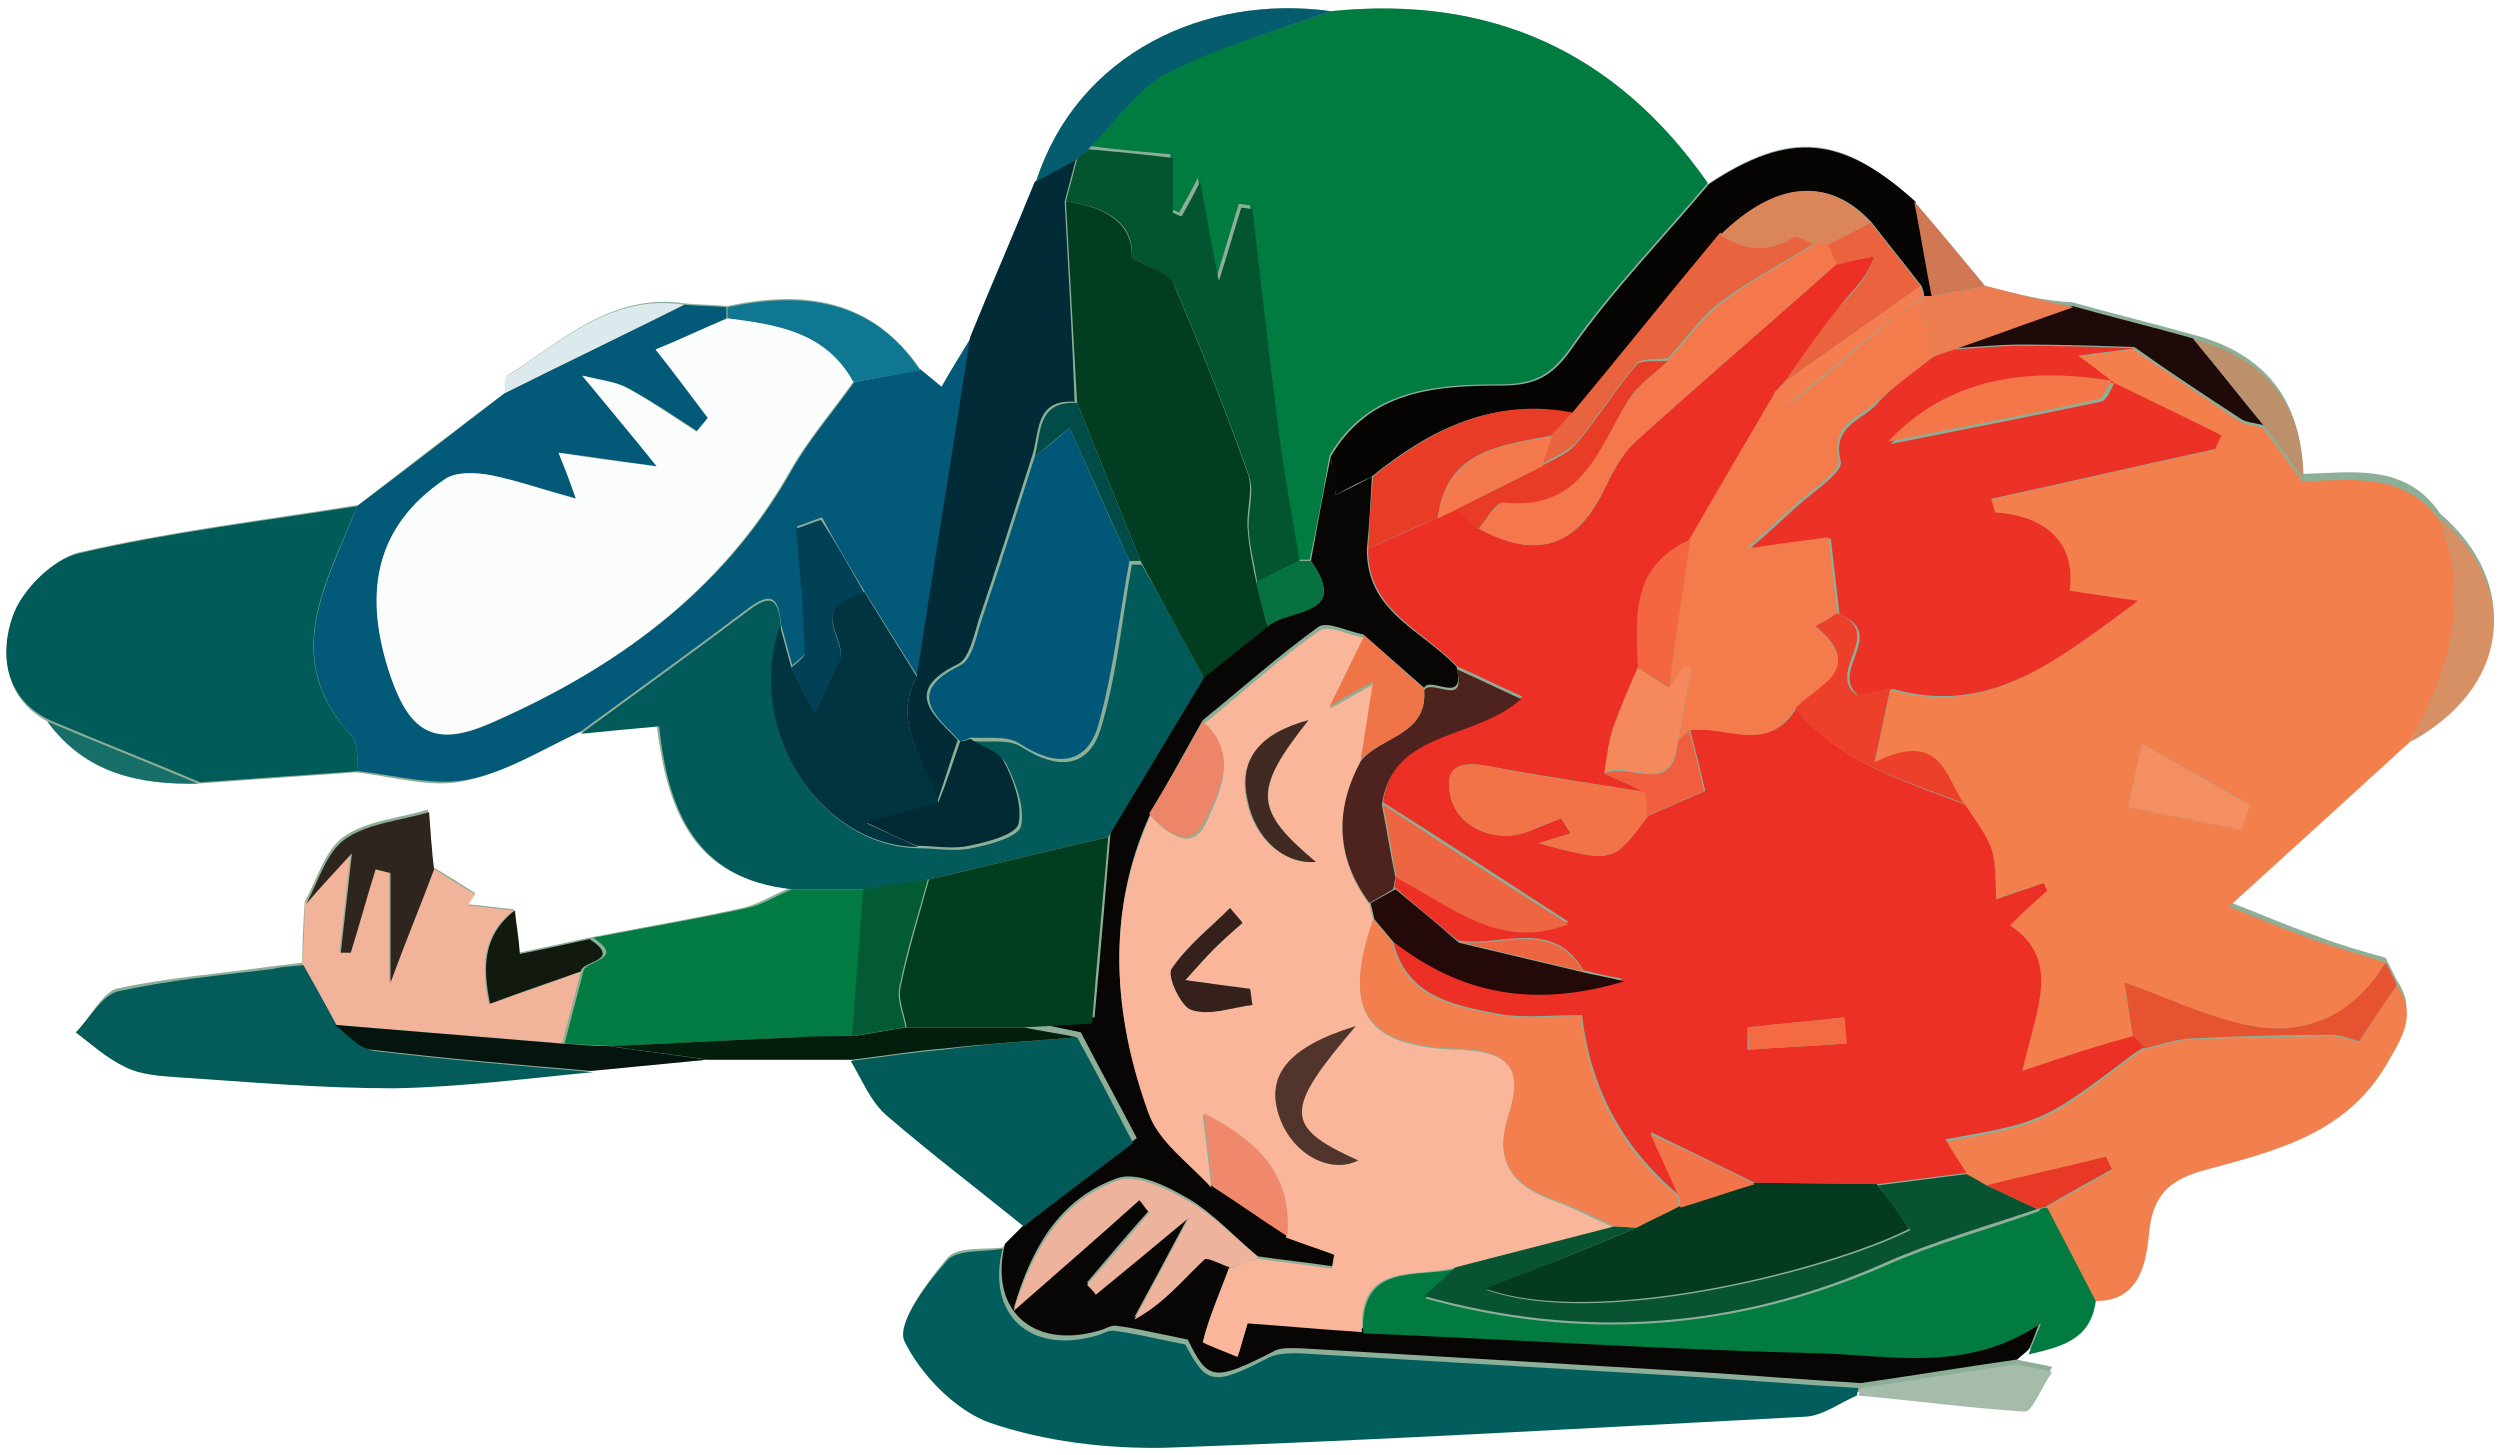<?xml version="1.0" encoding="utf-8"?>
<!-- Generator: Adobe Illustrator 18.1.1, SVG Export Plug-In . SVG Version: 6.00 Build 0)  -->
<svg version="1.1" id="Camada_1" xmlns="http://www.w3.org/2000/svg" xmlns:xlink="http://www.w3.org/1999/xlink" x="0px" y="0px"
	 viewBox="0 0 201 117" enable-background="new 0 0 201 117" xml:space="preserve">
<g>
	<g>
		<path fill="#8DAE97" d="M159.6,23c-1.9-2.3-3.8-4.6-5.7-6.8c-5.8-5.4-10-5.8-16.6-1.4C129.9,4.1,119.8-0.4,107,0.9
			C96.9-0.5,86.6,4.3,83.3,14.6c-1.7,4.2-3.5,8.3-5.2,12.5c-0.8,1.3-1.6,2.6-2.4,4c-0.6-0.5-1.2-0.9-1.7-1.4
			c-3.9-5.7-9.4-6.4-15.5-5.1c-1.1-0.1-2.3-0.1-3.4-0.2c-5.9-0.9-9.9,3-14.3,5.8c-0.2,0.1-0.1,0.9-0.1,1.3c-4,3-8,6.1-11.9,9.1
			c-7.5,1.2-15,2.1-22.4,3.8c-2.1,0.5-4.6,3-5.3,5.1C0,52.5,0.3,56.1,3.8,58c3,4.2,7.4,5.1,12.1,5c4.2-0.3,8.5-0.6,12.7-0.9
			c2.9,0.3,6,1.3,8.7,0.7c3.2-0.6,6.1-2.5,9.2-3.9c2-0.2,4-0.4,6.3-0.6c0.8,6.7,2.9,12.4,10.7,13.1c-1.3,0.5-2.5,1.3-3.8,1.6
			c-4.1,0.9-8.3,1.6-12.4,2.4c-1.8,0.4-3.7,0.8-5.6,1.2c-0.2-1.4-0.3-2.4-0.4-3.5c-1.2-0.1-2.5-0.3-3.7-0.4c0.2-0.3,0.4-0.6,0.6-0.9
			c-1.1-0.7-2.2-1.4-3.4-2.1c-0.1-1.6-0.2-3.2-0.4-4.6c-2.4,0.7-5,0.9-6.8,2.2c-1.5,1.1-2.1,3.4-3.1,5.2c-0.1,1.6-0.2,3.3-0.2,4.9
			c-0.8,0.1-1.6,0.2-2.5,0.3c-4.2,0.6-8.4,0.9-12.5,1.8C8.1,80,7.2,81.9,6.1,83c1.3,1,2.6,2.1,4,2.8c1.2,0.6,2.7,0.7,4.1,0.8
			c5.8,0.3,11.6,0.9,17.4,0.8c5.3-0.1,10.6-0.8,16-1.3c3.1-0.3,6.2-0.6,9.3-0.9c3.9,0,7.7,0,11.6,0c1,1.5,1.6,3.3,2.9,4.4
			c3.5,3.1,7.3,6,11,8.9c-0.6,0.6-1.2,1.2-1.8,1.8c-1.5,0.2-3.6-0.1-4.4,0.8c-1.6,1.9-4,5.1-3.4,6.4c1.3,2.7,4.1,5.6,6.9,6.6
			c4.4,1.5,9.4,2.2,14.1,2c17.2-0.5,34.3-1.5,51.5-2.5c1.4-0.1,2.8-1.1,4.1-1.7c4.5,0.5,8.9,1,13.4,1.2c0.6,0,1.3-1.8,2.2-3.2
			c-1.3-0.3-2.1-0.4-2.9-0.6c0.3-0.3,0.6-0.5,0.9-0.8c2.5-0.6,5-1.1,5.4-4.3c3.9,0.1,4.2-3.6,4.4-5.6c0.4-3.9,2.8-4.5,5.5-5.2
			c5.5-1.4,10.7-3,13.8-8.6c1.2-2.2,2.1-3.8,0.6-6c-0.3-0.6-0.6-1.2-0.9-1.8c-1.8-0.5-3.6-1-5.4-1.7c-2.6-0.9-5.1-2-7.2-2.8
			c5.3-4.8,9.9-9,14.5-13.2c8-4.2,9.1-12.3,2.5-18c-2.8-4.1-7-3.3-11.1-3.2c0-5.9-3-9.7-8.8-11.2c-3.2-0.9-6.5-1.7-9.7-2.6
			C164.3,24.2,162,23.6,159.6,23z"/>
		<path fill="#F37F4D" d="M193.7,59.7c-4.6,4.2-9.2,8.4-14.5,13.2c2.1,0.8,4.6,1.9,7.2,2.8c1.8,0.6,3.6,1.1,5.4,1.7
			c-2.4,4.1-6.2,5.9-10.7,5.1c-3.8-0.7-7.4-2.5-10.3-3.5c0.1,0.9,0.4,2.6,0.7,4.4c-2.6,0.8-5.1,1.5-9,2.7c1.1-5,3.2-8.9-1-11.7
			c1.3-1.2,2.1-2,3-2.8c-0.1-0.2-0.2-0.4-0.3-0.6c-1.1,0.4-2.2,0.7-3.8,1.3c-0.1-1.6,0-2.9-0.4-4.1c-0.4-1.2-1.4-2.3-2.1-3.4
			c-1.5-2.1-1.8-6-7.2-3.3c0.6-2.6,0.9-4.3,1.3-6c7.9,2.2,13.3-2.4,19.7-7.1c-2.4-0.4-3.9-0.6-5.5-0.8c0.5-3.7-1.8-6-6-6.3
			c-0.1-0.4-0.2-0.8-0.3-1.1c6-1.3,12-2.7,18-4c0.2-0.4,0.3-0.7,0.5-1.1c-2.9-1.4-5.8-2.8-8.6-4.2l0,0c-0.8-0.6-1.5-1.1-2.9-2.2
			c2.1-0.3,3.3-0.4,4.6-0.6c2.9,1.9,5.7,3.9,8.6,5.8c0.5,0.3,1.2,0.3,1.8,0.5c1.1,1.4,2.1,2.8,3.2,4.3c4-0.1,8.2-0.8,11.1,3.2
			C198.6,48.1,197,54,193.7,59.7z M180.2,66.7c0.2-0.7,0.5-1.3,0.7-2c-2.8-1.6-5.5-3.1-8.7-4.9c-0.4,2-0.7,3.2-1.1,5.1
			C174.2,65.5,177.2,66.1,180.2,66.7z"/>
		<path fill="#007C41" d="M107,0.9c12.8-1.3,22.9,3.2,30.3,13.8c-3.7,4.4-7.7,8.5-11,13.2c-1.6,2.3-3,3-5.7,3
			c-5.2,0-10.6,0.4-13.7,5.7c-0.5,2.8-1,5.6-1.6,8.4c-0.3,0-0.7,0-1,0c-0.6-3.3-1.2-6.6-1.6-10c-0.8-6.2-1.5-12.3-2.2-18.5
			c-0.3,0-0.6-0.1-0.9-0.1c-0.6,1.9-1.1,3.7-1.8,5.9c-0.5-2.8-1-5.4-1.5-8c-0.5,1-1,1.9-1.5,2.8c-0.2-0.1-0.4-0.2-0.7-0.3
			c0-1.7,0-3.4,0-4.4c-2.4-0.2-4.6-0.4-6.8-0.7c2.2-2.1,4-4.9,6.5-6.2C98.1,3.7,102.6,2.5,107,0.9z"/>
		<path fill="#035978" d="M74,29.7c0.5,0.4,1,0.8,1.7,1.4c0.8-1.4,1.6-2.7,2.4-4c-1.4,9.1-2.9,18.2-4.3,27.3
			c-1.4-2.2-2.8-4.5-4.2-6.7c-1.2-2-2.4-4-3.5-6.1c-0.7,0.2-1.3,0.5-2,0.7c0.2,3.3,0.5,6.7,0.7,10c0,0.4-0.7,0.8-1.1,1.2
			c-0.3-1.1-0.6-2.2-0.9-3.3c-0.2-1.6-0.4-2.9-2.5-1.4c-4.5,3.4-9.1,6.7-13.6,10c-3,1.4-6,3.3-9.2,3.9c-2.8,0.5-5.8-0.4-8.7-0.7
			c-0.1-1,0-2.2-0.5-2.8c-5.9-6.4-1.9-12.4,0.4-18.5c4-3,8-6.1,11.9-9.1c4.8-2.4,9.6-4.7,14.4-7.1c1.1,0.1,2.3,0.1,3.4,0.2
			c0,0.3,0,0.6,0,0.9c-1.9,0.8-3.8,1.7-5.6,2.5c1.6,2.1,2.9,3.8,4.2,5.5c-0.3,0.4-0.6,0.7-0.9,1.1c-1.8-1.2-3.6-2.4-5.6-3.5
			c-0.9-0.5-2-0.6-3.6-1c2.3,2.8,3.9,4.8,6,7.3c-3.1-0.4-5.4-0.8-7.9-1.1c0.4,1,0.6,1.7,1.4,3.7c-2.9-0.8-4.9-1.5-6.9-1.9
			c-1.2-0.2-2.8-0.3-3.6,0.3c-5.9,3.9-6.7,9.4-4.4,15.9c1.6,4.6,3.6,5.7,8.1,3.7c9.9-4.4,18.5-10.5,24-20.2c1.4-2.5,3.4-4.8,5.1-7.2
			C70.4,30.4,72.2,30.1,74,29.7z"/>
		<path fill="#070605" d="M105.4,45.1c0.5-2.8,1-5.6,1.6-8.4c0.1,1,0.3,2,0.4,3.1c1.2-0.6,2.1-1,2.9-1.5c-0.1,1.9-0.2,3.9-0.4,5.8
			c-0.1,5.1,4.5,6.6,7.2,9.5c0.8,3.2-2.1,0.7-2.6,1.7c-1.6-1.4-3.2-2.8-4.9-4.3c-1.2-0.2-2.9-1.1-3.6-0.6c-3.2,2.3-6.2,5-9.3,7.5
			c-1.4,2.5-2.8,5-4.2,7.5c-3.6,7.9-3,15.9-0.2,23.8c0.8,2.3,3.4,4.1,5.1,6.1c2,1.3,4,2.7,6,4c1.3,0.5,2.6,0.9,3.9,1.4
			c-0.1,0.4-0.1,0.7-0.2,1.1c-2-0.3-4-0.5-6-0.8c-1.8-1.5-3.5-3.4-5.5-4.6c-1.7-1-4.1-2.2-5.7-1.7c-4.3,1.5-6.8,5-8.4,10.5
			c4-3.5,7-6.2,10.1-8.9c0.3,0.3,0.5,0.7,0.8,1c-1.7,1.9-3.4,3.9-5,5.8c0.2,0.3,0.4,0.5,0.7,0.8c2.2-1.8,4.4-3.7,7.5-6.2
			c-1.8,3.4-3.1,5.8-4.4,8.2c2.4-1.3,3.9-3.2,5.6-4.8c0.3-0.3,1.4,0.4,2.1,0.6c-0.7,1.9-1.6,3.9-2.1,5.9c0,0.1,1.8,0.8,2.8,1.2
			c0.2-0.8,0.5-1.7,0.8-2.7c2.8,0.2,6,0.4,9.2,0.7c12.1,0.6,24.2,1.3,36.3,1.6c5.9,0.1,12.1,1.8,18.2-2.4c-0.5,1.3-0.7,1.9-1,2.5
			c-0.3,0.3-0.6,0.5-0.9,0.8c-4.2,0.6-8.4,1.3-12.6,1.9c-4.9-0.3-9.8-0.7-14.7-1c-10.1-0.6-20.2-1.2-30.3-1.8
			c-0.8,0-1.7-0.1-2.3,0.3c-4.7,2.4-5.2,2.3-6.8-1c-2.5-0.5-4.1-0.9-5.7-1.1c-0.5-0.1-1,0.3-1.5,0.4c-5.3,1.5-8.8-1.7-7.5-7
			c0.6-0.6,1.2-1.2,1.8-1.8c2.7-2.1,5.5-4.2,8.8-6.7c-1.4-2.7-3-5.6-4.5-8.5c-1.4-0.3-2.9-0.6-4.3-0.9c1.9-0.1,3.8-0.2,5.4-0.3
			c0.5-5.4,0.9-10.2,1.3-15c2.6-4.3,5.1-8.5,7.7-12.8c1.7-1.4,3.4-2.7,5.1-4.1C103.5,48.9,108.6,49.7,105.4,45.1z"/>
		<path fill="#025E5D" d="M80.6,100.4c-1.3,5.3,2.2,8.5,7.5,7c0.5-0.1,1-0.5,1.5-0.4c1.6,0.2,3.2,0.6,5.7,1.1c1.7,3.2,2.2,3.4,6.8,1
			c0.7-0.3,1.6-0.3,2.3-0.3c10.1,0.6,20.2,1.2,30.3,1.8c4.9,0.3,9.8,0.7,14.7,1c0,0.2-0.1,0.4-0.1,0.6c-1.4,0.6-2.7,1.6-4.1,1.7
			c-17.2,0.9-34.3,1.9-51.5,2.5c-4.7,0.1-9.7-0.5-14.1-2c-2.8-1-5.6-3.9-6.9-6.6c-0.6-1.4,1.8-4.6,3.4-6.4
			C76.9,100.4,79.1,100.7,80.6,100.4z"/>
		<path fill="#015B59" d="M28.7,40.7c-2.4,6.1-6.3,12.2-0.4,18.5c0.5,0.6,0.4,1.9,0.5,2.8c-4.2,0.3-8.5,0.6-12.7,0.9
			c-4-1.7-8.1-3.3-12.1-5C0.3,56.1,0,52.5,1,49.6c0.7-2.1,3.2-4.6,5.3-5.1C13.6,42.8,21.2,41.9,28.7,40.7z"/>
		<path fill="#025B5A" d="M96.8,54.5c-2.6,4.3-5.1,8.5-7.7,12.8c-4.8,1.1-9.6,2.3-14.4,3.4c-1.7,0.3-3.4,0.5-5.1,0.8
			c-2,0-3.9,0-5.9,0c-7.8-0.8-10-6.4-10.7-13.1c-2.3,0.2-4.3,0.4-6.3,0.6c4.5-3.3,9.1-6.6,13.6-10c2.1-1.6,2.3-0.2,2.5,1.4
			c-2.8,8.2,3,17.7,11.1,17.8c1.4,0,2.8,0.3,4.2,0c1.5-0.3,3.8-0.9,4-1.8c0.3-1.5-0.4-3.4-1.2-5c-0.4-0.8-1.8-1.2-2.7-1.8
			c1.4,0.1,3-0.2,4,0.5c2.8,1.8,5.3,1.7,6.3-1.5c1.3-4.3,1.7-8.8,2.5-13.2l0.4,0l0.4,0C93.4,48.2,95.1,51.4,96.8,54.5z"/>
		<path fill="#F27F4E" d="M192.7,79.2c1.5,2.2,0.7,3.8-0.6,6c-3.1,5.6-8.3,7.1-13.8,8.6c-2.7,0.7-5.1,1.3-5.5,5.2
			c-0.2,2-0.5,5.7-4.4,5.6c-1.3-2.5-2.6-5-3.9-7.5c1.8-1,3.6-2,5.3-3c-0.2-0.3-0.3-0.7-0.5-1c-3.2,0.8-6.4,1.5-9.6,2.3
			c-0.5-0.3-1.1-0.6-1.6-0.9c-0.6-0.9-1.1-1.7-1.7-2.7c7.9-1.4,7.9-1.4,15.3-7c0.2-0.2,0.5-0.3,0.7-0.4c1.2-0.3,2.4-0.7,3.6-0.8
			c3.8-0.2,7.6-0.2,11.4-0.3c0.8,0,1.7,0.4,2.3,0.5C190.7,82.1,191.7,80.6,192.7,79.2z"/>
		<path fill="#027B41" d="M164.6,97.1c1.3,2.5,2.6,5,3.9,7.5c-0.4,3.2-2.9,3.7-5.4,4.3c0.2-0.6,0.5-1.2,1-2.5
			c-6.1,4.1-12.2,2.5-18.2,2.4c-12.1-0.3-24.2-1.1-36.3-1.6c-0.3-5.8,4.4-4.4,7.5-5.2c-0.9,0.8-1.7,1.6-2.5,2.4
			c12.6,3.5,24.9,2.6,36.9-2.6c4-1.8,8.2-2.9,12.4-4.4C164.1,97.1,164.3,97.1,164.6,97.1z"/>
		<path fill="#022B38" d="M73.7,54.4c1.4-9.1,2.9-18.2,4.3-27.3c1.7-4.2,3.5-8.3,5.2-12.5c1.1-0.6,2.2-1.2,3.3-1.8
			c-0.3,1.1-0.6,2.3-0.9,3.4c0.3,5.4,0.6,10.8,0.8,16.1c-3.2-0.2-2.8,2.4-3.4,4.3c-1.4,4.4-2.8,8.8-4.3,13.2
			c-0.4,1.3-0.8,3.2-1.7,3.6c-4.5,2.2-1.9,4.1,0,6.1c-0.6,1.7-1.1,3.4-1.7,5.1C74.6,61.3,71.6,58.3,73.7,54.4z"/>
		<path fill="#037C43" d="M63.7,71.5c2,0,3.9,0,5.9,0c-0.3,3.9-0.6,7.9-0.9,11.8c-1.5,0-3.1,0.1-4.6,0.1c-5,0.2-10,0.5-15,0.7
			c-1.2-0.1-2.5-0.1-3.7-0.2c0.5-1.9,1-3.9,1.5-5.8c0.1-0.9,3.5-0.9,0.8-2.7c4.1-0.8,8.3-1.5,12.4-2.4C61.2,72.8,62.4,72,63.7,71.5z
			"/>
		<path fill="#025B58" d="M86.6,83.4c1.6,2.9,3.1,5.8,4.5,8.5c-3.3,2.5-6.1,4.6-8.8,6.7c-3.7-3-7.4-5.8-11-8.9
			c-1.3-1.1-2-2.9-2.9-4.4c2.5-0.3,4.9-0.7,7.4-0.9C79.4,83.9,83,83.7,86.6,83.4z"/>
		<path fill="#070504" d="M110.3,38.3c-0.8,0.4-1.7,0.8-2.9,1.5c-0.2-1.1-0.3-2.1-0.4-3.1c3.1-5.3,8.4-5.7,13.7-5.7
			c2.7,0,4.1-0.7,5.7-3c3.3-4.7,7.3-8.8,11-13.2c6.5-4.3,10.7-3.9,16.6,1.4c0.5,2.5,0.9,5.1,1.4,7.6c-0.2,0-0.4,0-0.7,0
			c0-0.3-0.1-0.5-0.2-0.8c-1.3-1.7-2.7-3.4-4-5.1c-3.4-3.7-7.5-3.3-12,0.9c-4,4.8-7.9,9.7-11.9,14.5C120.1,31.9,115,34.5,110.3,38.3
			z"/>
		<path fill="#F1B399" d="M46.7,78.1c-0.5,1.9-1,3.9-1.5,5.8c-6.1-0.5-12.1-1-18.2-1.5c-0.9-1.6-1.8-3.2-2.7-4.9
			c0.1-1.6,0.2-3.3,0.2-4.9c1.2-1.3,2.4-2.6,3.7-4.1c-0.3,2.8-0.6,5.4-0.9,8c0.3,0,0.5,0,0.8,0c0.7-2.2,1.3-4.5,2-6.7
			c0.4,0.1,0.8,0.2,1.2,0.3c0,2.6,0,5.1,0,8.8c1.5-3.8,2.5-6.5,3.5-9.1c1.1,0.7,2.2,1.4,3.4,2.1c-0.2,0.3-0.4,0.6-0.6,0.9
			c1.2,0.1,2.5,0.3,3.7,0.4c-2.6,2-2.6,4.7-2,7.5C42,79.8,44.4,79,46.7,78.1z"/>
		<path fill="#045C5A" d="M24.4,77.6c0.9,1.6,1.8,3.2,2.7,4.9c1,0.7,1.9,1.8,3,2c5.8,0.7,11.7,1.2,17.6,1.7
			c-5.3,0.5-10.6,1.2-16,1.3C25.8,87.5,20,87,14.2,86.6c-1.4-0.1-2.9-0.2-4.1-0.8c-1.5-0.7-2.7-1.8-4-2.8c1.1-1.1,2.1-3,3.4-3.3
			c4.1-0.9,8.3-1.3,12.5-1.8C22.7,77.7,23.5,77.7,24.4,77.6z"/>
		<path fill="#065C6F" d="M86.6,12.8c-1.1,0.6-2.2,1.2-3.3,1.8C86.6,4.3,96.9-0.5,107,0.9c-4.4,1.6-8.9,2.8-13,4.9
			c-2.6,1.3-4.4,4.1-6.5,6.2C87.2,12.3,86.9,12.6,86.6,12.8z"/>
		<path fill="#2E261E" d="M34.9,69.9c-1,2.7-2.1,5.3-3.5,9.1c0-3.7,0-6.3,0-8.8c-0.4-0.1-0.8-0.2-1.2-0.3c-0.7,2.2-1.3,4.5-2,6.7
			c-0.3,0-0.5,0-0.8,0c0.3-2.6,0.6-5.3,0.9-8c-1.3,1.4-2.5,2.7-3.7,4.1c1-1.8,1.6-4.1,3.1-5.2c1.8-1.3,4.4-1.5,6.8-2.2
			C34.6,66.7,34.7,68.3,34.9,69.9z"/>
		<path fill="#1E0A08" d="M182,34.2c-0.6-0.2-1.3-0.2-1.8-0.5c-2.9-1.9-5.8-3.8-8.6-5.8c-3-0.1-6-0.2-9-0.2c-1.9,0-3.7,0.2-5.6,0.3
			c3.2-1.1,6.4-2.3,9.6-3.4c3.2,0.9,6.5,1.7,9.7,2.6C178.3,29.6,180.1,31.9,182,34.2z"/>
		<path fill="#031E0C" d="M86.6,83.4c-3.6,0.3-7.2,0.5-10.7,0.9c-2.5,0.2-4.9,0.6-7.4,0.9c-3.9,0-7.7,0-11.6,0
			c-2.6-0.4-5.3-0.7-7.9-1.1c5-0.2,10-0.5,15-0.7c1.5-0.1,3.1-0.1,4.6-0.1c1.4-0.2,2.9-0.5,4.3-0.7c3.1,0,6.3,0,9.4,0
			C83.7,82.9,85.2,83.1,86.6,83.4z"/>
		<path fill="#05140E" d="M48.9,84.1c2.6,0.4,5.3,0.7,7.9,1.1c-3.1,0.3-6.2,0.6-9.3,0.9c-5.9-0.5-11.7-1-17.6-1.7
			c-1.1-0.1-2-1.3-3-2c6.1,0.5,12.1,1,18.2,1.5C46.5,84,47.7,84.1,48.9,84.1z"/>
		<path fill="#E65330" d="M192.7,79.2c-1,1.5-2,2.9-3,4.5c-0.6-0.1-1.4-0.5-2.3-0.5c-3.8,0-7.6,0.1-11.4,0.3
			c-1.2,0.1-2.4,0.5-3.6,0.8c-0.3-0.3-0.6-0.6-0.9-0.9c-0.3-1.7-0.5-3.4-0.7-4.4c3,1,6.6,2.8,10.3,3.5c4.5,0.8,8.2-1,10.7-5.1
			C192.1,77.9,192.4,78.5,192.7,79.2z"/>
		<path fill="#D69064" d="M193.7,59.7c3.3-5.6,4.9-11.5,2.5-18C202.8,47.4,201.7,55.4,193.7,59.7z"/>
		<path fill="#107793" d="M58.5,25.6c0-0.3,0-0.6,0-0.9c6.2-1.3,11.7-0.6,15.5,5.1c-1.8,0.3-3.6,0.6-5.4,0.9
			C66.4,26.7,62.4,26.1,58.5,25.6z"/>
		<path fill="#EC7D50" d="M166.7,24.7c-3.2,1.1-6.4,2.3-9.6,3.4c-0.6,0.2-1.1,0.4-1.7,0.6c-0.3-1.6-0.6-3.2-0.9-4.7l0.2-0.2
			c0.2,0,0.4,0,0.7,0c1.4-0.3,2.9-0.5,4.3-0.8C162,23.6,164.3,24.2,166.7,24.7z"/>
		<path fill="#A5BCAA" d="M149.4,112.2c0.1-0.2,0.1-0.4,0.1-0.6c4.2-0.6,8.4-1.3,12.6-1.9c0.8,0.2,1.6,0.3,2.9,0.6
			c-0.9,1.3-1.6,3.2-2.2,3.2C158.3,113.2,153.8,112.6,149.4,112.2z"/>
		<path fill="#121A10" d="M46.7,78.1c-2.3,0.8-4.6,1.6-7.3,2.6c-0.6-2.9-0.6-5.5,2-7.5c0.1,1.1,0.3,2.1,0.4,3.5
			c2-0.4,3.8-0.8,5.6-1.2C50.1,77.3,46.8,77.2,46.7,78.1z"/>
		<path fill="#186F6A" d="M3.8,58c4,1.7,8.1,3.3,12.1,5C11.2,63.1,6.9,62.2,3.8,58z"/>
		<path fill="#DCEAED" d="M55,24.5c-4.8,2.4-9.6,4.7-14.4,7.1c0-0.5-0.1-1.2,0.1-1.3C45.1,27.5,49.1,23.6,55,24.5z"/>
		<path fill="#BD906C" d="M182,34.2c-1.9-2.3-3.7-4.6-5.6-6.9c5.8,1.5,8.8,5.3,8.8,11.2C184.1,37,183.1,35.6,182,34.2z"/>
		<path fill="#D07754" d="M159.6,23c-1.4,0.3-2.9,0.5-4.3,0.8c-0.5-2.5-0.9-5.1-1.4-7.6C155.8,18.4,157.7,20.7,159.6,23z"/>
		<path fill="#EC3026" d="M171.5,83.3c0.3,0.3,0.6,0.6,0.9,0.9c-0.2,0.1-0.5,0.3-0.7,0.4c-7.4,5.6-7.4,5.6-15.3,7
			c0.6,1,1.2,1.9,1.7,2.7c-2.4,0.3-4.7,0.6-7.1,0.9c-3.3,0-6.6-0.1-9.9-0.1c-2.5-1.2-5.1-2.5-8.4-4.1c1.1,2.4,1.7,3.8,2.3,5.1
			c-4.4-3.7-7.1-8.4-7.8-14.5c-2.4,0-4.7,0.3-6.8-0.1c-3.6-0.7-7.4-1.4-8.4-5.9c5.4,4.2,11.2,5.4,18.5,3.1c-1.6-0.3-2.4-0.5-3.2-0.7
			c-2.5-4.3-6.7-1.8-10.1-2.4c-1.7-1.4-3.4-2.8-5.1-4.3c0.1-0.3,0.1-0.6,0.2-0.9c4.4,2.2,8.4,5.9,13.8,3.7c-5.1-3.3-10-6.5-14.9-9.6
			c0.9-6.1,7.4-5.2,11.2-8.5c-2-0.9-3.6-1.7-5.2-2.4c-2.7-2.9-7.3-4.5-7.2-9.5c1.9-0.8,3.8-1.7,5.6-2.5c0.5-0.3,1.1-0.5,1.6-0.8
			c0.6,0.6,1.1,1.1,1.7,1.7c4.6,2.5,7.9,1.5,10.1-3.2c0.7-1.4,1.4-2.8,2.5-3.8c5.3-4.8,10.8-9.5,16.2-14.3c1-0.2,2-0.4,3-0.6
			c-0.7,2-2,2.9-2.9,4.2c-1.5,1.9-2.9,3.9-4.3,5.9c-0.3,0.3-0.5,0.6-0.8,0.9c-2.3,3.9-4.6,7.9-6.8,11.8c-4.7,2.1-4.3,6.3-4.2,10.3
			c-0.7,1.6-1.4,3.2-2,4.9c-0.4,1.1-0.5,2.4-0.7,3.6c1.1,0.5,2.3,1,3.4,1.5c-4.2-0.7-8.5-1.3-12.7-2.1c-2.2-0.4-3.6-0.1-3.1,2.3
			c0.5,2.7,3.8,4,6.4,2.9c0.8-0.3,1.7-0.7,2.5-1c0.3,0.4,0.5,0.8,0.8,1.2c-0.9,0.3-1.7,0.5-2.6,0.8c6,1.6,6,1.6,8.8-2.2
			c1.6-0.7,3.2-1.4,4.6-2c-0.4-1.8-0.8-3.3-1.2-4.9c2.9-0.4,6.3,1.9,8.5-1.7c3.5,4.3,8.7,5.8,13.6,7.7c0.7,1.1,1.6,2.2,2.1,3.5
			c0.4,1.2,0.3,2.6,0.4,4.1c1.7-0.6,2.7-0.9,3.8-1.3c0.1,0.2,0.2,0.4,0.3,0.6c-0.9,0.8-1.8,1.6-3,2.8c4.2,2.8,2.1,6.7,1,11.7
			C166.4,84.8,168.9,84,171.5,83.3z M140.5,82.6c0,0.6,0,1.2,0,1.8c2.6-0.2,5.3-0.3,7.9-0.5c-0.1-0.7-0.1-1.4-0.2-2.1
			C145.8,82.1,143.1,82.3,140.5,82.6z"/>
		<path fill="#EC3127" d="M155.4,28.7c0.6-0.2,1.1-0.4,1.7-0.6c1.9-0.1,3.7-0.3,5.6-0.3c3,0,6,0.1,9,0.2c-1.3,0.2-2.6,0.3-4.6,0.6
			c1.4,1,2.1,1.6,2.9,2.2c-6.9-1.1-13.2-0.3-18,4.9c5.5-1.1,11.2-2.2,16.9-3.4c0.5-0.1,0.8-1,1.1-1.5c2.9,1.4,5.8,2.8,8.6,4.2
			c-0.2,0.4-0.3,0.7-0.5,1.1c-6,1.3-12,2.7-18,4c0.1,0.4,0.2,0.8,0.3,1.1c4.3,0.3,6.5,2.6,6,6.3c1.5,0.2,3.1,0.5,5.5,0.8
			c-6.4,4.7-11.8,9.3-19.7,7.1c-1.1,0.2-2.2,0.5-2.7,0.6c-2.6-2,2.4-5-1.6-6.6c-0.2-1.7-0.4-3.5-0.7-6.1c-1.5,0.2-3.9,0.5-6.6,0.9
			c1.5-1.3,2.7-2.4,3.9-3.5c1.3-1.2,3.7-2.7,3.5-3.6c-0.7-2.7,1.4-3.2,2.7-4.4C152,31.2,153.7,30,155.4,28.7z"/>
		<path fill="#ED402B" d="M147.7,49.3c4,1.6-1,4.7,1.6,6.6c0.5-0.1,1.6-0.3,2.7-0.6c-0.4,1.7-0.7,3.4-1.3,6c5.4-2.7,5.7,1.2,7.2,3.3
			c-4.9-1.9-10.1-3.3-13.6-7.7c1.7-1.9,5.9-3.1,1.6-6.6C146.5,50.1,147.1,49.7,147.7,49.3z"/>
		<path fill="#F38F61" d="M180.2,66.7c-3-0.6-5.9-1.2-9.1-1.8c0.4-1.9,0.7-3.1,1.1-5.1c3.2,1.8,5.9,3.4,8.7,4.9
			C180.7,65.4,180.4,66.1,180.2,66.7z"/>
		<path fill="#02552F" d="M86.6,12.8c0.3-0.3,0.6-0.5,0.9-0.8c2.2,0.2,4.4,0.4,6.8,0.7c0,1,0,2.7,0,4.4c0.2,0.1,0.4,0.2,0.7,0.3
			c0.5-0.9,1-1.8,1.5-2.8c0.5,2.6,0.9,5.2,1.5,8c0.7-2.2,1.2-4,1.8-5.9c0.3,0,0.6,0.1,0.9,0.1c0.7,6.2,1.4,12.3,2.2,18.5
			c0.4,3.3,1.1,6.6,1.6,10c-0.6,0.3-1.1,0.5-1.7,0.8c-0.6,0.3-1.1,0.6-1.7,0.9c-0.2-1.5-0.6-2.9-0.7-4.4c-0.1-1.5,0.5-3.1,0-4.4
			c-1.8-5.1-3.8-10.1-5.9-15.1C94,22,92.5,21.6,91,20.7c0.2-2.8-2.1-4.1-5.3-4.5C86,15.1,86.3,14,86.6,12.8z"/>
		<path fill="#067240" d="M101,46.8c0.6-0.3,1.1-0.6,1.7-0.9c0.6-0.3,1.1-0.5,1.7-0.8c0.3,0,0.7,0,1,0c3.2,4.6-1.9,3.8-3.5,5.3
			C101.6,49.2,101.3,48,101,46.8z"/>
		<path fill="#FBFCFC" d="M58.5,25.6c4,0.5,7.9,1.1,10.1,5.1c-1.7,2.4-3.7,4.7-5.1,7.2c-5.5,9.7-14.1,15.9-24,20.2
			c-4.5,2-6.5,0.9-8.1-3.7c-2.2-6.5-1.4-12,4.4-15.9c0.9-0.6,2.5-0.5,3.6-0.3c2,0.4,4,1.1,6.9,1.9c-0.7-2-1-2.7-1.4-3.7
			c2.5,0.4,4.8,0.7,7.9,1.1c-2-2.5-3.7-4.5-6-7.3c1.6,0.4,2.7,0.5,3.6,1c1.9,1,3.7,2.3,5.6,3.5c0.3-0.4,0.6-0.7,0.9-1.1
			c-1.3-1.7-2.6-3.5-4.2-5.5C54.7,27.3,56.6,26.4,58.5,25.6z"/>
		<path fill="#013340" d="M73.7,54.4c-2.1,3.9,0.9,6.9,1.8,10.3c-1.8,0.5-3.5,0.9-5.8,1.5c1.7,0.8,2.9,1.3,4.1,1.9
			c-8-0.1-13.9-9.5-11.1-17.8c0.3,1.1,0.6,2.2,0.9,3.3c0.6,1.2,1.2,2.4,1.9,3.7c0.9-1.9,1.4-3.1,2-4.3c0.7-1.6-2.8-4.3,2-5.4
			C70.9,49.9,72.3,52.1,73.7,54.4z"/>
		<path fill="#014155" d="M69.5,47.7c-4.8,1.1-1.3,3.8-2,5.4c-0.6,1.2-1.1,2.4-2,4.3c-0.7-1.4-1.3-2.6-1.9-3.7
			c0.4-0.4,1.1-0.8,1.1-1.2c-0.1-3.4-0.4-6.7-0.7-10c0.7-0.2,1.3-0.5,2-0.7C67.2,43.6,68.3,45.6,69.5,47.7z"/>
		<path fill="#F9B69A" d="M117,101.9c-3.1,0.9-7.8-0.6-7.5,5.2c-3.2-0.2-6.3-0.5-9.2-0.7c-0.3,1-0.5,1.8-0.8,2.7
			c-1-0.4-2.8-1.1-2.8-1.2c0.5-2,1.4-3.9,2.1-5.9c0.8-0.3,1.5-0.6,2.3-0.8c2,0.3,4,0.5,6,0.8c0.1-0.4,0.1-0.7,0.2-1.1
			c-1.3-0.5-2.6-0.9-3.9-1.4c0.4-4.7-2.1-7.5-6.7-9.9c0.3,2.4,0.5,4.2,0.7,5.9c-1.8-2-4.3-3.7-5.1-6.1c-2.8-7.8-3.4-15.9,0.2-23.8
			c1.3,1.4,3.3,2.9,4.4,0.7c1.1-2.4,2.8-5.5-0.1-8.1c3.1-2.5,6-5.2,9.3-7.5c0.7-0.5,2.4,0.4,3.6,0.6c-0.9,1.8-1.7,3.5-2.8,5.7
			c1.4-0.8,2.2-1.2,3.5-2c-0.4,2.5-0.7,4.4-1,6.3c-2.1,4-2,7.8,0.7,11.4c0.1,0.4,0.2,0.9,0.3,1.3c-2.5,7.3-0.7,10.1,6.6,10.4
			c0.1,0,0.3,0,0.4,0c4,0.2,5.1,1.5,3.9,5.3c-1.2,3.6,0.2,5.6,3.5,6.8c1.7,0.6,3.3,1.5,5,2.2C125.6,99.7,121.3,100.8,117,101.9z
			 M99.9,74.2c-0.3-0.4-0.7-0.8-1-1.2c-1.6,1.6-3.5,3-4.7,4.9c-0.4,0.6,0.8,3.1,1.6,3.3c1.5,0.4,3.3-0.2,4.9-0.4
			c-0.1-0.4-0.1-0.9-0.2-1.3c-1.5-0.2-3.1-0.4-5.2-0.7c1-1.1,1.6-1.8,2.3-2.5C98.4,75.5,99.2,74.8,99.9,74.2z M109,82.5
			c-5.6,1.8-7.3,4.1-6.1,7.4c1.1,2.9,4.1,4.5,6.3,3.4C103.2,90.6,103.1,89.2,109,82.5z M105.2,57.9c-4.1,1.1-5.6,3.3-5,6.4
			c0.6,3.1,3,5.2,5.5,5C100.9,65.1,100.7,63.5,105.2,57.9z"/>
		<path fill="#013D20" d="M101,46.8c0.3,1.2,0.6,2.4,0.9,3.6c-1.7,1.4-3.4,2.7-5.1,4.1c-1.7-3.1-3.4-6.2-5.1-9.4
			c-1.7-4.2-3.4-8.5-5.1-12.7C86.3,27,86,21.6,85.7,16.2c3.1,0.4,5.4,1.7,5.3,4.5c1.5,0.9,3.1,1.3,3.4,2.2c2.1,5,4.1,10,5.9,15.1
			c0.5,1.3-0.1,3,0,4.4C100.4,43.9,100.7,45.4,101,46.8z"/>
		<path fill="#013E20" d="M82.3,82.6c-3.1,0-6.3,0-9.4,0c-0.2-1.1-0.7-2.2-0.5-3.2c0.6-2.9,1.5-5.8,2.3-8.7
			c4.8-1.1,9.6-2.3,14.4-3.4c-0.4,4.8-0.9,9.7-1.3,15C86.1,82.4,84.2,82.5,82.3,82.6z"/>
		<path fill="#EDB39C" d="M101.2,101.1c-0.8,0.3-1.5,0.6-2.3,0.8c-0.7-0.2-1.9-0.9-2.1-0.6c-1.7,1.6-3.2,3.5-5.6,4.8
			c1.3-2.4,2.6-4.8,4.4-8.2c-3,2.5-5.3,4.4-7.5,6.2c-0.2-0.3-0.4-0.5-0.7-0.8c1.7-1.9,3.4-3.9,5-5.8c-0.3-0.3-0.5-0.7-0.8-1
			c-3,2.7-6.1,5.4-10.1,8.9c1.7-5.5,4.2-9,8.4-10.5c1.5-0.5,4,0.7,5.7,1.7C97.7,97.8,99.4,99.6,101.2,101.1z"/>
		<path fill="#E93C27" d="M115.6,41.6c-1.9,0.8-3.8,1.7-5.6,2.5c0.1-1.9,0.2-3.9,0.4-5.8c4.7-3.8,9.8-6.4,16.2-5.1
			c-0.6,0.6-1.1,1.2-1.7,1.8C120.6,35.8,116.3,36.2,115.6,41.6z"/>
		<path fill="#4E231D" d="M110.1,72.6c-2.7-3.7-2.8-7.5-0.7-11.4c1.6-2,5.4-2.1,5.1-5.7c0.6-1,3.5,1.5,2.6-1.7
			c1.6,0.7,3.2,1.5,5.2,2.4c-3.8,3.4-10.3,2.4-11.2,8.5c0.4,2,0.7,4,1.1,5.9c-0.1,0.3-0.1,0.6-0.2,0.9
			C111.5,71.8,110.8,72.2,110.1,72.6z"/>
		<path fill="#F0896C" d="M97.5,95.4c-0.2-1.7-0.4-3.5-0.7-5.9c4.7,2.4,7.1,5.2,6.7,9.9C101.5,98.1,99.5,96.7,97.5,95.4z"/>
		<path fill="#ED8669" d="M96.7,58c3,2.6,1.3,5.7,0.1,8.1c-1.1,2.3-3.1,0.8-4.4-0.7C93.9,63,95.3,60.5,96.7,58z"/>
		<path fill="#EF7447" d="M114.5,55.4c0.3,3.7-3.4,3.8-5.1,5.7c0.3-1.9,0.6-3.8,1-6.3c-1.3,0.7-2.2,1.2-3.5,2
			c1.1-2.2,1.9-3.9,2.8-5.7C111.3,52.5,112.9,54,114.5,55.4z"/>
		<path fill="#005778" d="M77.2,59.6c-1.9-2-4.5-3.9,0-6.1c1-0.5,1.3-2.4,1.7-3.6c1.5-4.4,2.9-8.8,4.3-13.2c0.9-0.7,1.8-1.4,2.8-2.3
			c1.6,3.6,3.2,7.2,4.8,10.7c-0.8,4.4-1.3,9-2.5,13.2c-0.9,3.2-3.4,3.4-6.3,1.5c-1-0.7-2.7-0.4-4-0.5C77.7,59.5,77.5,59.5,77.2,59.6
			z"/>
		<path fill="#025B34" d="M74.6,70.7c-0.8,2.9-1.7,5.7-2.3,8.7c-0.2,1,0.3,2.1,0.5,3.2c-1.4,0.2-2.9,0.5-4.3,0.7
			c0.3-3.9,0.6-7.9,0.9-11.8C71.2,71.2,72.9,70.9,74.6,70.7z"/>
		<path fill="#012A34" d="M77.2,59.6c0.3,0,0.6-0.1,0.8-0.2c0.9,0.6,2.3,1,2.7,1.8c0.8,1.5,1.5,3.5,1.2,5c-0.2,0.9-2.5,1.5-4,1.8
			c-1.3,0.3-2.8,0-4.2,0c-1.2-0.5-2.4-1.1-4.1-1.9c2.3-0.6,4.1-1.1,5.8-1.5C76.1,63,76.6,61.3,77.2,59.6z"/>
		<path fill="#014B49" d="M90.8,45.1c-1.6-3.6-3.2-7.1-4.8-10.7c-1,0.8-1.9,1.6-2.8,2.3c0.5-1.9,0.2-4.5,3.4-4.3
			c1.7,4.2,3.4,8.5,5.1,12.7l-0.4,0L90.8,45.1z"/>
		<path fill="#085331" d="M117,101.9c4.3-1.1,8.5-2.2,12.8-3.3c0.6,0,1.2,0.1,1.8,0.1c-3.9,1.6-7.7,3.2-12.1,5
			c8.8,3.2,27.3-1.4,34.1-4.8c-0.9-1.2-1.8-2.4-2.6-3.6c2.4-0.3,4.7-0.6,7.1-0.9c0.6,0.3,1.1,0.6,1.6,0.9c1.4,0.6,2.7,1.3,4.1,1.9
			c-4.1,1.4-8.4,2.6-12.4,4.4c-12,5.3-24.3,6.1-36.9,2.6C115.3,103.5,116.2,102.7,117,101.9z"/>
		<path fill="#E83927" d="M163.8,97.2c-1.4-0.6-2.7-1.3-4.1-1.9c3.2-0.8,6.4-1.5,9.6-2.3c0.2,0.3,0.3,0.7,0.5,1c-1.8,1-3.6,2-5.3,3
			C164.3,97.1,164.1,97.1,163.8,97.2z"/>
		<path fill="#E8643F" d="M124.7,35c0.6-0.6,1.1-1.2,1.7-1.8c4-4.8,7.9-9.7,11.9-14.5c1.9,1.3,3.8,1.6,5.9,0.2
			c0.3-0.2,1.2,0.4,1.8,0.6c-2.6,1.6-5.3,3-7.7,4.8c-1.6,1.2-2.8,3-4.2,4.5c-0.9,0.1-2.1,0-2.5,0.4c-1.7,2-3.1,4.3-4.8,6.3
			c-0.7,0.8-1.9,1.2-2.9,1.9C124.2,36.7,124.5,35.9,124.7,35z"/>
		<path fill="#EB623E" d="M143.5,30.7c1.4-2,2.7-4,4.3-5.9c1-1.2,2.3-2.2,2.9-4.2c-1,0.2-2,0.4-3,0.7c-0.3-0.5-0.5-1.1-0.8-1.6
			c1.2-0.6,2.3-1.2,3.5-1.8c1.3,1.7,2.7,3.4,4,5.1C150.8,25.6,147.1,28.1,143.5,30.7z"/>
		<path fill="#DA855A" d="M150.4,17.9c-1.2,0.6-2.3,1.2-3.5,1.8c-0.3,0-0.6,0-0.9,0c-0.6-0.2-1.5-0.8-1.8-0.6c-2.1,1.3-4,1-5.9-0.2
			C142.8,14.5,147,14.2,150.4,17.9z"/>
		<path fill="#F57E50" d="M143.5,30.7c3.6-2.6,7.3-5.1,10.9-7.7c0.1,0.2,0.2,0.5,0.2,0.8c0,0-0.2,0.2-0.2,0.2c-1,0.7-2,1.5-3,2.2
			c-2.5,2.1-5,4.2-7.6,6.3c-0.1,0.1-0.8-0.6-1.2-0.9C142.9,31.3,143.2,31,143.5,30.7z"/>
		<path fill="#F37B4C" d="M142.7,31.6c0.4,0.3,1.1,1,1.2,0.9c2.6-2,5.1-4.2,7.6-6.3c1-0.8,2-1.5,3-2.2c0.3,1.6,0.6,3.2,0.9,4.7
			c-1.6,1.3-3.3,2.5-4.9,3.9c-1.3,1.1-3.3,1.6-2.7,4.4c0.2,0.9-2.2,2.4-3.5,3.6c-1.2,1.1-2.4,2.2-3.9,3.5c2.7-0.4,5.1-0.7,6.6-0.9
			c0.3,2.6,0.5,4.4,0.7,6.1c-0.6,0.4-1.2,0.7-1.8,1.1c4.3,3.5,0.1,4.7-1.6,6.6c-2.2,3.7-5.6,1.3-8.5,1.7c-0.3,0.3-0.6,0.6-0.9,0.9
			c0.4-1.9,0.7-3.9,1.1-5.8c-0.2,0-0.5-0.1-0.7-0.1c-0.4,0.6-0.8,1.1-1.1,1.7c0.5-4,1.1-8,1.6-12C138.1,39.4,140.4,35.5,142.7,31.6z
			"/>
		<path fill="#F37F4F" d="M131.6,98.7c-0.6,0-1.2-0.1-1.8-0.1c-1.6-0.8-3.3-1.6-5-2.2c-3.3-1.2-4.7-3.2-3.5-6.8
			c1.2-3.7,0-5.1-3.9-5.3c-0.1,0-0.3,0-0.4,0c-7.3-0.3-9.1-3.1-6.6-10.4c0.5,0.6,1,1.2,1.5,1.8c1,4.5,4.8,5.2,8.4,5.9
			c2.2,0.4,4.5,0.1,6.8,0.1c0.7,6.1,3.3,10.8,7.8,14.5c0,0.3,0,0.5,0.1,0.8C133.9,97.6,132.8,98.1,131.6,98.7z"/>
		<path fill="#043A20" d="M131.6,98.7c1.1-0.6,2.3-1.1,3.4-1.7c2-0.6,4-1.3,6-1.9c3.3,0,6.6,0.1,9.9,0.1c0.9,1.2,1.8,2.4,2.6,3.6
			c-6.8,3.4-25.3,8-34.1,4.8C123.9,101.9,127.8,100.3,131.6,98.7z"/>
		<path fill="#F4784C" d="M146,19.6c0.3,0,0.6,0,0.9,0c0.3,0.5,0.5,1.1,0.8,1.6c-5.4,4.8-10.9,9.5-16.2,14.3c-1.1,1-1.9,2.5-2.5,3.8
			c-2.3,4.7-5.5,5.7-10.1,3.2c0.7-0.8,1.5-2.2,2.1-2.2c6.3,0.7,7.5-4.4,10-8.2c0.8-1.2,2.1-2.1,3.2-3.2c1.4-1.5,2.6-3.3,4.2-4.5
			C140.7,22.6,143.4,21.2,146,19.6z"/>
		<path fill="#F37348" d="M132.5,65.6c-2.8,3.8-2.8,3.8-8.8,2.2c0.9-0.3,1.7-0.5,2.6-0.8c-0.3-0.4-0.5-0.8-0.8-1.2
			c-0.8,0.3-1.7,0.6-2.5,1c-2.6,1.1-5.9-0.2-6.4-2.9c-0.5-2.3,0.9-2.7,3.1-2.3c4.2,0.9,8.5,1.4,12.7,2.1
			C132.4,64.3,132.4,65,132.5,65.6z"/>
		<path fill="#ED6541" d="M112.3,70.6c-0.4-2-0.7-4-1.1-5.9c4.9,3.2,9.8,6.4,14.9,9.6C120.6,76.5,116.6,72.8,112.3,70.6z"/>
		<path fill="#230A09" d="M112,75.7c-0.5-0.6-1-1.2-1.5-1.8c-0.1-0.4-0.2-0.9-0.3-1.3c0.7-0.4,1.3-0.7,2-1.1
			c1.7,1.4,3.4,2.8,5.1,4.3c3.4,0.8,6.7,1.6,10.1,2.4c0.8,0.2,1.6,0.3,3.2,0.7C123.2,81.1,117.4,79.9,112,75.7z"/>
		<path fill="#F5895B" d="M134.2,55.3c0.4-0.6,0.8-1.1,1.1-1.7c0.2,0,0.5,0.1,0.7,0.1c-0.4,1.9-0.7,3.9-1.1,5.8
			c-0.4,4.6-4,1.6-5.9,2.6c0.2-1.2,0.3-2.4,0.7-3.6c0.6-1.7,1.3-3.3,2-4.9C132.5,54.3,133.3,54.8,134.2,55.3z"/>
		<path fill="#E93C27" d="M134.1,29c-1.1,1.1-2.4,1.9-3.2,3.2c-2.4,3.9-3.7,8.9-10,8.2c-0.6-0.1-1.4,1.4-2.1,2.2
			c-0.6-0.6-1.1-1.1-1.7-1.7c2.3-1.1,4.5-2.2,6.8-3.4c1-0.6,2.2-1,2.9-1.9c1.7-2,3.1-4.3,4.8-6.3C132.1,28.9,133.3,29.1,134.1,29z"
			/>
		<path fill="#F46541" d="M134.2,55.3c-0.8-0.5-1.7-1.1-2.5-1.6c-0.2-4.1-0.6-8.2,4.2-10.3C135.3,47.4,134.7,51.4,134.2,55.3z"/>
		<path fill="#F4794C" d="M124,37.5c-2.3,1.1-4.5,2.2-6.8,3.4c-0.5,0.3-1.1,0.5-1.6,0.8c0.7-5.4,5.1-5.9,9.2-6.6
			C124.5,35.9,124.2,36.7,124,37.5z"/>
		<path fill="#F37448" d="M141.1,95.2c-2,0.6-4,1.3-6,1.9c0-0.3,0-0.5-0.1-0.8c-0.6-1.4-1.2-2.7-2.3-5.1
			C136,92.7,138.5,93.9,141.1,95.2z"/>
		<path fill="#F36A43" d="M140.5,82.6c2.6-0.3,5.2-0.5,7.8-0.8c0.1,0.7,0.1,1.4,0.2,2.1c-2.6,0.2-5.3,0.3-7.9,0.5
			C140.6,83.8,140.6,83.2,140.5,82.6z"/>
		<path fill="#F15E3D" d="M129,62.2c1.9-1,5.6,2,5.9-2.6c0.3-0.3,0.6-0.6,0.9-0.9c0.4,1.5,0.8,3.1,1.2,4.9c-1.4,0.6-3,1.3-4.6,2
			c0-0.6,0-1.2-0.1-1.8C131.3,63.2,130.1,62.7,129,62.2z"/>
		<path fill="#ED6541" d="M127.3,78.1c-3.4-0.8-6.7-1.6-10.1-2.4C120.6,76.3,124.7,73.8,127.3,78.1z"/>
		<path fill="#F47749" d="M169.8,30.6c-0.4,0.5-0.7,1.4-1.1,1.5c-5.6,1.2-11.3,2.3-16.9,3.4C156.6,30.4,162.9,29.5,169.8,30.6
			L169.8,30.6z"/>
		<path fill="#35201C" d="M99.9,74.2c-0.8,0.7-1.5,1.3-2.3,2.1c-0.7,0.7-1.3,1.4-2.3,2.5c2.1,0.3,3.6,0.5,5.2,0.7
			c0.1,0.4,0.1,0.9,0.2,1.3c-1.7,0.2-3.4,0.9-4.9,0.4c-0.8-0.2-2-2.7-1.6-3.3c1.2-1.8,3.1-3.3,4.7-4.9
			C99.2,73.4,99.6,73.8,99.9,74.2z"/>
		<path fill="#51352C" d="M109,82.5c-5.8,6.8-5.8,8.1,0.2,10.8c-2.2,1.1-5.2-0.4-6.3-3.4C101.7,86.6,103.4,84.2,109,82.5z"/>
		<path fill="#412A22" d="M105.2,57.9c-4.5,5.7-4.4,7.2,0.6,11.4c-2.6,0.2-4.9-1.9-5.5-5C99.6,61.2,101.1,59,105.2,57.9z"/>
	</g>
</g>
</svg>
